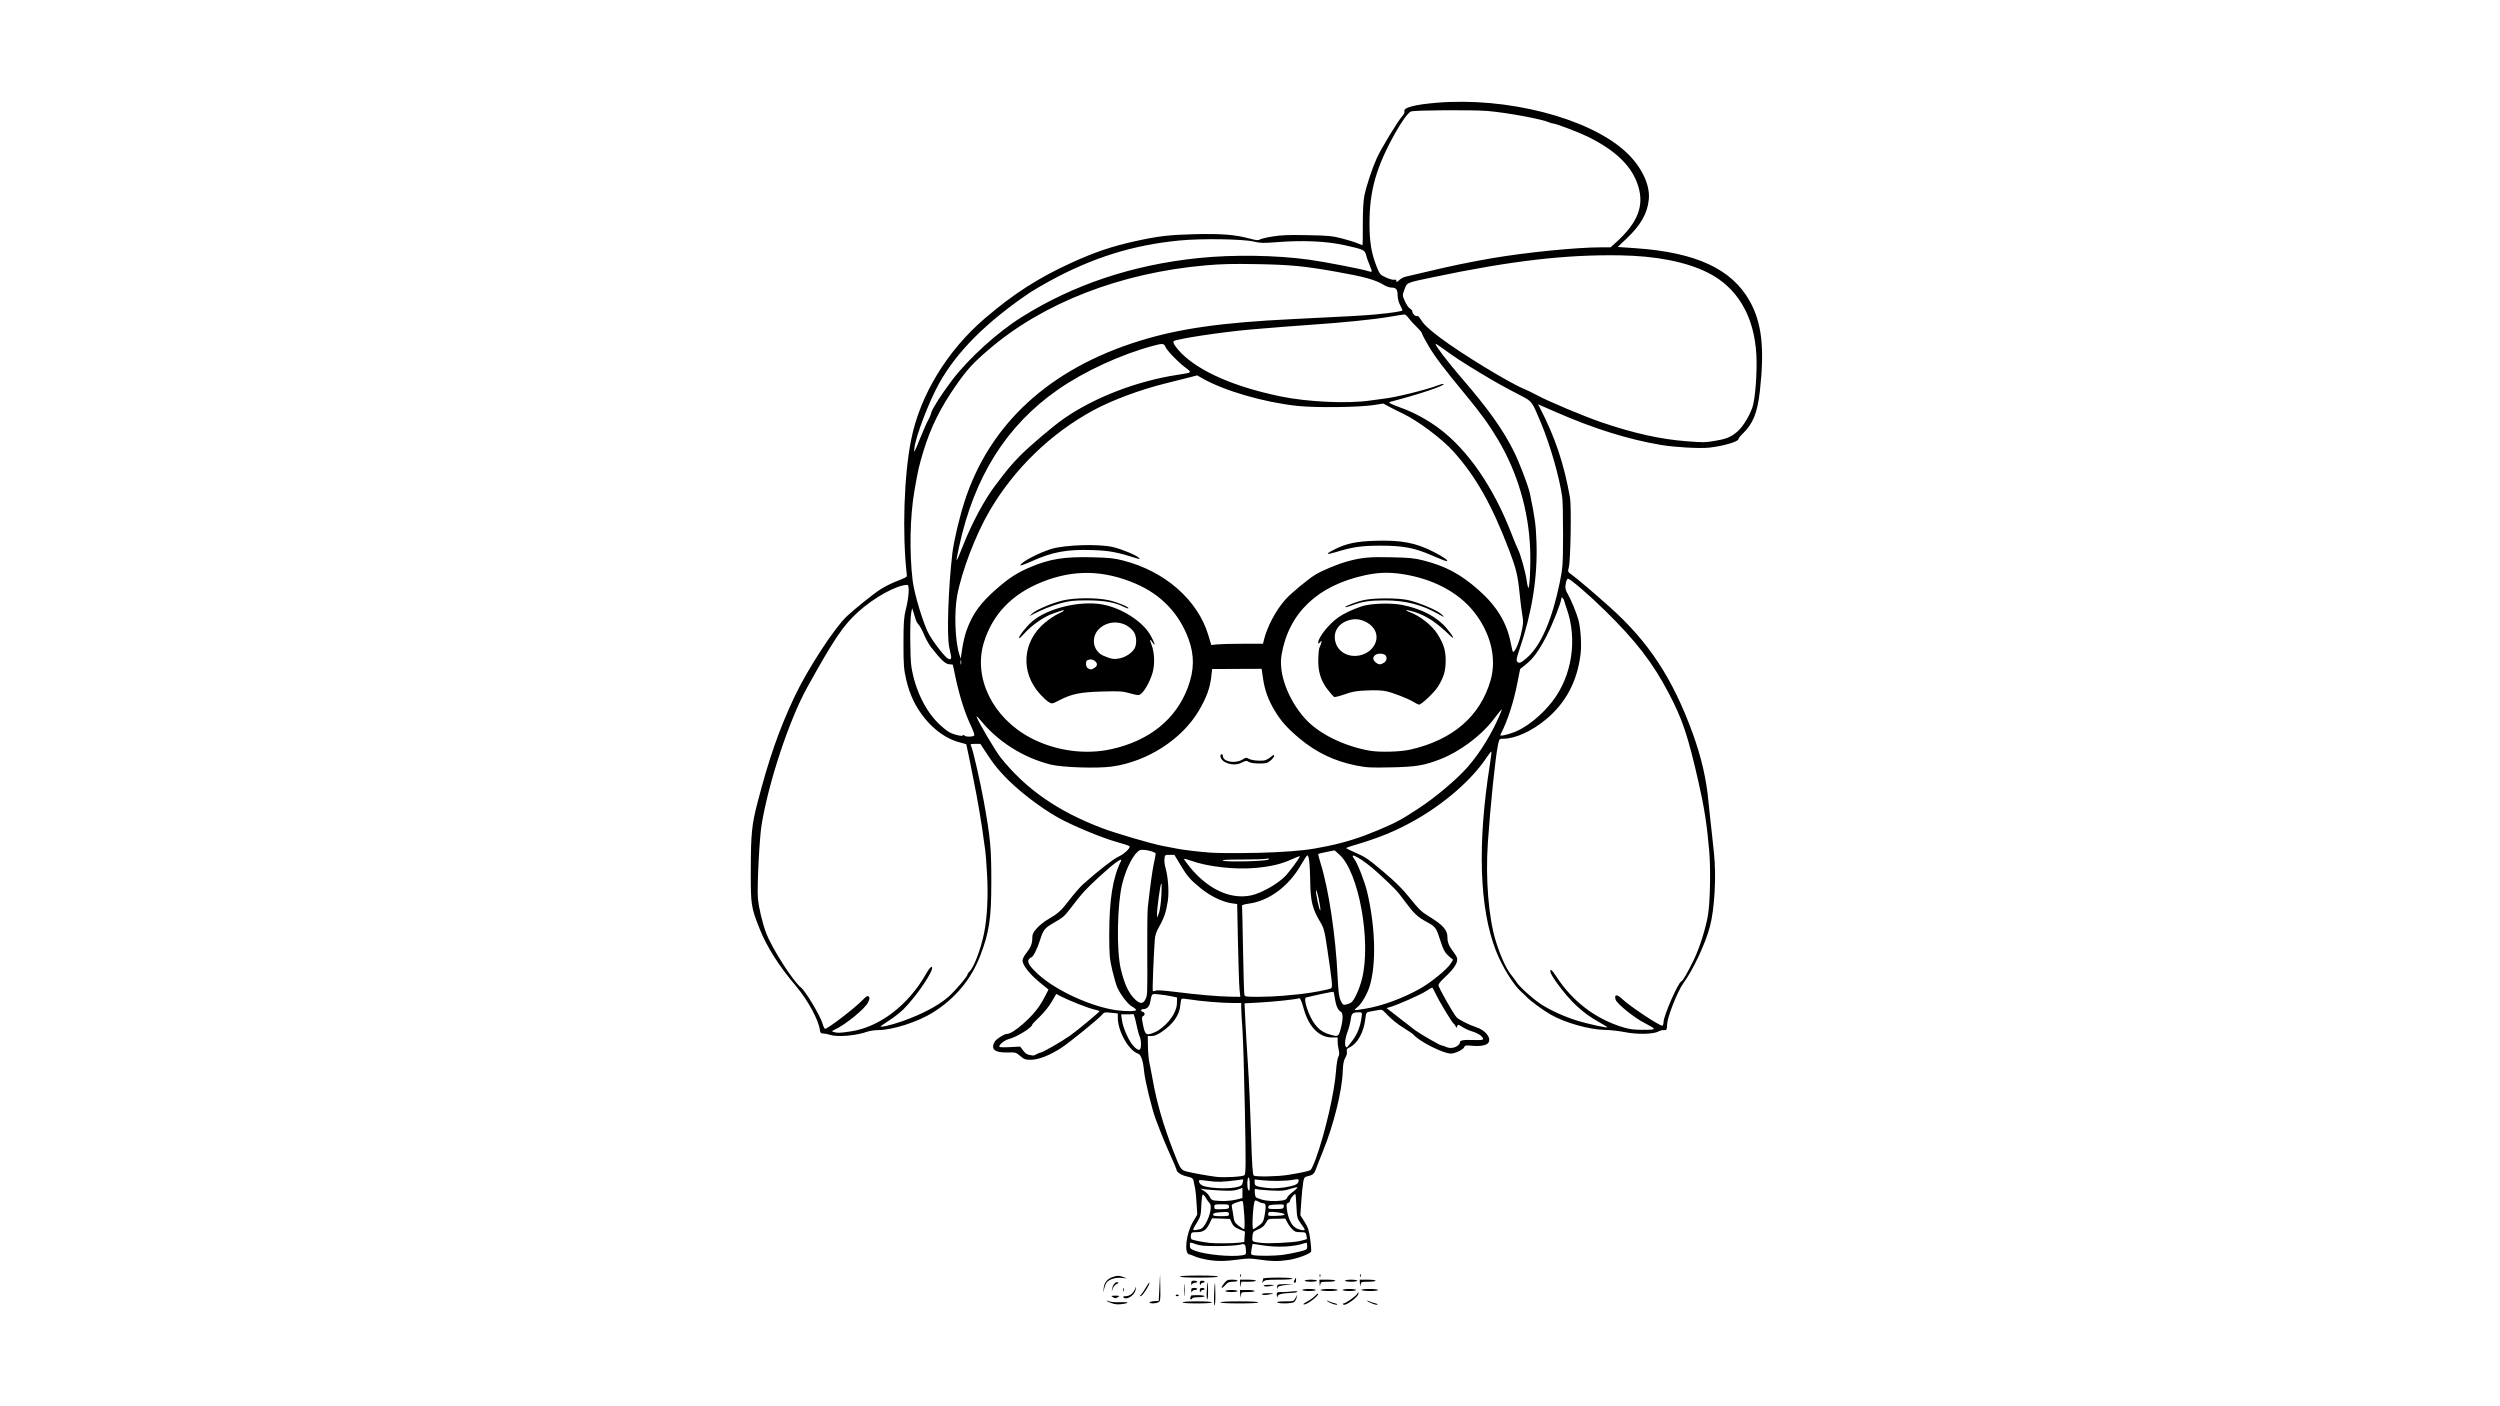 <?xml version="1.0" encoding="UTF-8" standalone="no"?>
<!-- Created with Inkscape (http://www.inkscape.org/) -->

<svg
   xmlns:dc="http://purl.org/dc/elements/1.1/"
   xmlns:cc="http://creativecommons.org/ns#"
   xmlns:rdf="http://www.w3.org/1999/02/22-rdf-syntax-ns#"
   xmlns:svg="http://www.w3.org/2000/svg"
   xmlns="http://www.w3.org/2000/svg"
   xmlns:sodipodi="http://sodipodi.sourceforge.net/DTD/sodipodi-0.dtd"
   xmlns:inkscape="http://www.inkscape.org/namespaces/inkscape"
   version="1.1"
   id="svg4362"
   width="1920"
   height="1080"
   viewBox="0 0 1920 1080"
   sodipodi:docname="girl3.svg"
   inkscape:version="0.92.4 (unknown)">
  <defs
     id="defs4366" />
  <sodipodi:namedview
     pagecolor="#ffffff"
     bordercolor="#666666"
     borderopacity="1"
     objecttolerance="10"
     gridtolerance="10"
     guidetolerance="10"
     inkscape:pageopacity="0"
     inkscape:pageshadow="2"
     inkscape:window-width="1855"
     inkscape:window-height="1056"
     id="namedview4364"
     showgrid="false"
     inkscape:zoom="0.51430189"
     inkscape:cx="710.9289"
     inkscape:cy="800"
     inkscape:window-x="65"
     inkscape:window-y="24"
     inkscape:window-maximized="1"
     inkscape:current-layer="svg4362" />
  <path
     style="fill:#000000;stroke-width:1"
     d="m 932.398,994.884 c 0.406,-11.868 0.847,-12.741 1.003,-1.983 0.077,5.342 -0.176,9.713 -0.563,9.713 -0.387,3e-4 -0.585,-3.478 -0.439,-7.73 z m 90.046,6.047 c -1.935,-0.84 -3.519,-1.71 -3.519,-1.932 0,-0.223 0.925,0.013 2.056,0.525 1.131,0.511 3.12,1.17 4.419,1.464 1.3,0.294 1.958,0.745 1.462,1.002 -0.495,0.258 -2.484,-0.219 -4.419,-1.059 z m 9.15,0.891 c -0.32,-0.437 -0.195,-0.795 0.277,-0.795 1.611,0 9.699,-5.701 10.516,-7.412 0.729,-1.526 0.821,-1.547 0.874,-0.196 0.103,2.625 -10.374,10.171 -11.668,8.403 z m 21.814,-0.891 c -1.935,-0.84 -3.519,-1.71 -3.519,-1.932 0,-0.223 0.925,0.013 2.056,0.525 1.131,0.511 3.12,1.17 4.419,1.464 1.3,0.294 1.958,0.745 1.462,1.002 -0.495,0.258 -2.484,-0.219 -4.419,-1.059 z m -200.324,-0.293 c -1.677,-0.616 -3.049,-1.328 -3.049,-1.583 0,-0.254 0.881,-0.064 1.958,0.423 1.077,0.487 4.667,0.767 7.977,0.622 6.35,-0.277 8.027,0.388 3.084,1.224 -4.288,0.725 -6.551,0.569 -9.969,-0.686 z m 150.942,-1.086 c 2.328,-1.247 5.142,-3.299 6.253,-4.559 1.146,-1.299 2.033,-1.8 2.05,-1.157 0.044,1.664 -8.352,7.984 -10.605,7.984 -1.411,0 -0.792,-0.61 2.303,-2.268 z m -121.151,0.73 c 0,-0.41 1.583,-0.856 3.519,-0.991 l 3.519,-0.246 0.512,-10.307 0.512,-10.307 0.192,10.477 c 0.176,9.639 0.046,10.543 -1.623,11.298 -2.266,1.025 -6.63,1.075 -6.63,0.076 z m 25.334,-0.048 c 0,-0.485 4.379,-0.793 11.259,-0.793 6.881,0 11.259,0.308 11.259,0.793 0,0.484 -4.379,0.793 -11.259,0.793 -6.881,0 -11.259,-0.308 -11.259,-0.793 z m 29.087,0 c 0,-0.494 5.473,-0.793 14.543,-0.793 9.07,0 14.543,0.298 14.543,0.793 0,0.494 -5.473,0.793 -14.543,0.793 -9.07,0 -14.543,-0.298 -14.543,-0.793 z m 43.63,0 c -0.366,-0.5 1.866,-0.793 6.041,-0.793 6.563,0 6.633,-0.022 7.992,-2.577 l 1.371,-2.577 -0.543,2.379 c -0.299,1.308 -1.206,2.825 -2.017,3.37 -1.752,1.178 -12.012,1.336 -12.844,0.198 z m -71.441,-9.514 c 0,-4.143 0.158,-5.837 0.351,-3.766 0.193,2.071 0.193,5.461 0,7.532 -0.193,2.071 -0.351,0.377 -0.351,-3.766 z m 4.722,5.881 c 0.313,-0.69 0.57,-1.403 0.57,-1.586 0,-0.182 2.322,-0.332 5.161,-0.332 2.838,0 5.161,0.357 5.161,0.793 0,0.436 -2.111,0.793 -4.691,0.793 -2.58,0 -4.691,0.357 -4.691,0.793 0,0.436 -0.467,0.793 -1.039,0.793 -0.571,0 -0.782,-0.564 -0.469,-1.254 z m 12.545,-4.494 c 0.481,-8.973 0.893,-9.606 1.033,-1.586 0.07,4.034 -0.203,7.334 -0.607,7.334 -0.404,0 -0.596,-2.587 -0.426,-5.748 z m -72.333,3.964 c -1.381,-0.853 -1.076,-0.991 2.184,-0.991 3.26,0 3.564,0.138 2.184,0.991 -0.882,0.545 -1.865,0.991 -2.184,0.991 -0.319,0 -1.301,-0.446 -2.184,-0.991 z m 8.282,0.198 c -0.324,-0.443 0.4,-0.793 1.642,-0.793 3.082,0 5.565,-1.724 7.009,-4.867 l 1.225,-2.665 -0.48,2.775 c -0.744,4.301 -7.424,8.247 -9.396,5.55 z m 89.757,-2.18 -0.15,-3.37 h 5.63 c 3.128,0 5.63,0.352 5.63,0.793 0,0.436 -2.296,0.793 -5.101,0.793 -5.052,0 -5.105,0.024 -5.48,2.577 -0.328,2.234 -0.398,2.128 -0.529,-0.793 z m 28.126,0.793 c -0.127,-2.56 -0.098,-2.577 4.329,-2.585 2.451,-0.009 6.04,-0.23 7.975,-0.5 1.935,-0.27 3.518,-0.177 3.517,0.207 0,0.384 -1.584,0.777 -3.519,0.874 -8.862,0.443 -11.363,1.046 -11.775,2.838 -0.278,1.211 -0.439,0.956 -0.528,-0.834 z m -104.278,-0.572 c 0.774,-0.783 2.551,-3.428 3.949,-5.877 1.398,-2.449 2.541,-3.918 2.54,-3.263 -0.003,1.929 -5.018,9.761 -6.518,10.18 -1.194,0.334 -1.191,0.194 0.028,-1.039 z m 26.751,0.361 c 0.324,-0.443 0.982,-0.601 1.463,-0.35 1.301,0.68 1.059,1.155 -0.589,1.155 -0.805,0 -1.198,-0.363 -0.873,-0.806 z m 66.14,-0.78 c 0,-0.44 2.194,-0.751 4.926,-0.699 4.211,0.081 4.517,0.182 2.111,0.699 -4.169,0.897 -7.037,0.897 -7.037,0 z m -54.312,-2.577 c -0.091,-1.822 0.277,-2.18 2.237,-2.18 1.29,0 2.346,0.357 2.346,0.793 0,0.436 -0.813,0.793 -1.808,0.793 -0.994,0 -2.001,0.624 -2.237,1.388 -0.264,0.854 -0.471,0.548 -0.538,-0.793 z m 6.568,0 c -0.084,-1.682 0.32,-2.18 1.768,-2.18 1.032,0 1.877,0.357 1.877,0.793 0,0.436 -0.602,0.793 -1.339,0.793 -0.736,0 -1.532,0.624 -1.768,1.388 -0.264,0.854 -0.471,0.548 -0.538,-0.793 z m -73.807,-2.112 c 0.477,-4.456 2.986,-7.311 7.634,-8.686 3.155,-0.934 4.128,-0.921 6.952,0.093 l 3.284,1.179 -4.301,-0.38 c -4.4,-0.388 -8.74,0.88 -11.046,3.228 -0.625,0.636 -1.533,2.711 -2.017,4.611 l -0.881,3.454 z m 14.769,1.121 c 0.019,-1.308 0.229,-1.747 0.467,-0.976 0.238,0.771 0.222,1.842 -0.035,2.379 -0.257,0.537 -0.452,-0.094 -0.433,-1.403 z m 78.633,1.189 c 0,-0.436 2.111,-0.793 4.691,-0.793 2.58,0 4.691,0.357 4.691,0.793 0,0.436 -2.111,0.793 -4.691,0.793 -2.58,0 -4.691,-0.357 -4.691,-0.793 z m -86.776,-2.379 c 0.498,-2.885 2.842,-5.073 4.505,-4.205 0.529,0.277 0.064,0.782 -1.038,1.126 -1.108,0.346 -2.433,1.79 -2.972,3.239 l -0.973,2.614 z m 145.888,1.586 c 0,-0.436 2.322,-0.793 5.161,-0.793 2.838,0 5.16,0.357 5.16,0.793 0,0.436 -2.322,0.793 -5.16,0.793 -2.838,0 -5.161,-0.357 -5.161,-0.793 z m 14.074,0 c 0,-0.453 2.815,-0.793 6.568,-0.793 3.753,0 6.568,0.34 6.568,0.793 0,0.453 -2.815,0.793 -6.568,0.793 -3.753,0 -6.568,-0.34 -6.568,-0.793 z m 16.889,0 c 0,-0.436 2.322,-0.793 5.161,-0.793 2.838,0 5.161,0.357 5.161,0.793 0,0.436 -2.322,0.793 -5.161,0.793 -2.838,0 -5.161,-0.357 -5.161,-0.793 z m 14.543,0 c -0.366,-0.5 1.867,-0.793 6.043,-0.793 3.79,0 6.623,0.339 6.623,0.793 0,0.447 -2.64,0.793 -6.043,0.793 -3.324,0 -6.304,-0.357 -6.623,-0.793 z m -64.891,-1.982 c 0.148,-2.373 0.164,-2.379 6.248,-2.497 l 6.099,-0.119 -5.809,0.776 c -4.819,0.644 -5.884,1.07 -6.248,2.497 -0.271,1.061 -0.382,0.809 -0.29,-0.658 z m -40.914,-2.775 c 2.24,-2.891 2.816,-3.171 6.513,-3.171 2.231,0 4.056,0.357 4.056,0.793 0,0.436 -1.61,0.793 -3.577,0.793 -2.886,0 -3.978,0.459 -5.658,2.378 -3.09,3.531 -4.181,2.882 -1.334,-0.793 z m 12.595,0.198 -0.15,-3.37 h 6.099 c 3.44,0 6.099,0.346 6.099,0.793 0,0.44 -2.482,0.793 -5.57,0.793 h -5.57 l -0.378,2.577 c -0.328,2.234 -0.398,2.128 -0.529,-0.793 z m 18.164,1.412 c -0.378,-0.517 1.031,-0.817 3.836,-0.817 5.083,0 5.149,0.354 0.207,1.108 -2.041,0.312 -3.689,0.193 -4.043,-0.291 z m 42.815,-1.808 -0.141,-2.973 h 6.099 c 3.44,0 6.099,0.346 6.099,0.793 0,0.439 -2.481,0.793 -5.567,0.793 -5.353,0 -5.582,0.084 -5.958,2.18 -0.314,1.754 -0.418,1.599 -0.531,-0.793 z m 30.963,0 -0.141,-2.973 h 6.099 c 3.44,0 6.099,0.346 6.099,0.793 0,0.439 -2.481,0.793 -5.567,0.793 -5.353,0 -5.582,0.084 -5.958,2.18 -0.314,1.754 -0.418,1.599 -0.531,-0.793 z m -129.515,0 c -0.091,-1.822 0.277,-2.18 2.237,-2.18 1.29,0 2.346,0.357 2.346,0.793 0,0.436 -0.813,0.793 -1.808,0.793 -0.994,0 -2.001,0.624 -2.237,1.388 -0.264,0.854 -0.471,0.548 -0.538,-0.793 z m 6.568,0 c -0.084,-1.682 0.32,-2.18 1.768,-2.18 1.032,0 1.877,0.357 1.877,0.793 0,0.436 -0.602,0.793 -1.339,0.793 -0.736,0 -1.532,0.624 -1.768,1.388 -0.264,0.854 -0.471,0.548 -0.538,-0.793 z m 48.136,-1.651 c 0.3,-0.799 0.546,-1.78 0.546,-2.18 0,-0.402 5.047,-0.728 11.259,-0.728 6.881,0 11.259,0.308 11.259,0.793 0,0.481 -4.11,0.793 -10.452,0.793 -8.814,0 -10.664,0.218 -11.805,1.388 -1.281,1.313 -1.324,1.31 -0.807,-0.065 z m 24.069,0.461 c 0.036,-0.327 0.429,-1.308 0.872,-2.18 0.715,-1.405 0.814,-1.337 0.872,0.595 0.036,1.199 -0.356,2.18 -0.872,2.18 -0.516,0 -0.909,-0.268 -0.872,-0.595 z m 8.379,-0.991 c 0,-0.436 2.111,-0.793 4.691,-0.793 2.58,0 4.691,0.357 4.691,0.793 0,0.436 -2.111,0.793 -4.691,0.793 -2.58,0 -4.691,-0.357 -4.691,-0.793 z m 30.963,0 c 0,-0.436 2.111,-0.793 4.691,-0.793 2.58,0 4.691,0.357 4.691,0.793 0,0.436 -2.111,0.793 -4.691,0.793 -2.58,0 -4.691,-0.357 -4.691,-0.793 z m -126.669,-3.171 c 0,-0.494 5.473,-0.793 14.543,-0.793 9.07,0 14.543,0.298 14.543,0.793 0,0.494 -5.473,0.793 -14.543,0.793 -9.07,0 -14.543,-0.298 -14.543,-0.793 z m 46.124,-0.793 c 0,-1.09 0.213,-1.536 0.473,-0.991 0.26,0.545 0.26,1.437 0,1.982 -0.26,0.545 -0.473,0.099 -0.473,-0.991 z m 60.989,0 c 0,-1.09 0.213,-1.536 0.473,-0.991 0.26,0.545 0.26,1.437 0,1.982 -0.26,0.545 -0.473,0.099 -0.473,-0.991 z m 30.963,0 c 0,-1.09 0.213,-1.536 0.473,-0.991 0.26,0.545 0.26,1.437 0,1.982 -0.26,0.545 -0.473,0.099 -0.473,-0.991 z M 926.38,967.337 c -3.164,-0.581 -7.175,-1.698 -8.914,-2.48 -1.738,-0.783 -3.493,-1.438 -3.899,-1.457 -4.467,-0.201 -2.755,-15.921 2.745,-25.198 l 3.168,-5.344 -0.529,-8.927 c -0.291,-4.91 -0.768,-9.82 -1.06,-10.91 -0.292,-1.09 -0.69,-3.052 -0.885,-4.361 -0.563,-3.774 -0.869,-4.054 -5.665,-5.188 -4.312,-1.02 -7.727,-3.296 -7.795,-5.196 -0.017,-0.478 -1.965,-5.117 -4.328,-10.307 -3.98,-8.742 -7.174,-16.555 -11.637,-28.466 -2.948,-7.868 -8.269,-29.696 -8.891,-36.471 -0.772,-8.418 -2.373,-13.113 -4.731,-13.881 -7.1,-2.311 -15.482,-17.176 -15.482,-27.457 v -3.344 l -5.225,-0.552 c -4.825,-0.509 -5.336,-0.408 -6.672,1.33 -2.207,2.871 -25.365,21.693 -31.732,25.792 -8.777,5.649 -17.352,8.994 -23.059,8.994 -4.283,0 -5.183,-0.317 -8.233,-2.895 -3.332,-2.816 -3.599,-2.89 -9.824,-2.72 -9.772,0.267 -13.004,-2.411 -9.887,-8.192 1.056,-1.958 7.311,-6.014 9.275,-6.014 2.486,0 7.129,-2.897 12.926,-8.065 7.661,-6.83 12.253,-12.559 16.203,-20.215 l 2.998,-5.81 -7.035,-5.75 c -7.421,-6.065 -12.897,-13.08 -12.912,-16.541 -0.005,-1.138 1.109,-3.457 2.476,-5.154 3.69,-4.579 5.021,-7.751 5.026,-11.978 0.004,-3.155 0.595,-4.446 3.519,-7.69 1.933,-2.144 5.625,-5.12 8.205,-6.614 8.136,-4.71 10.364,-6.719 16.825,-15.165 3.464,-4.529 8.062,-9.825 10.218,-11.77 10.823,-9.762 23.69,-19.83 27.367,-21.414 4.273,-1.841 9.486,-6.725 8.548,-8.008 -0.295,-0.404 -4.87,-1.926 -10.167,-3.383 -11.216,-3.086 -34.593,-12.845 -45.044,-18.806 -15.004,-8.557 -32.347,-22.18 -42.518,-33.4 -5.227,-5.766 -7.024,-8.137 -12.789,-16.875 l -4.046,-6.133 -3.968,-0.011 c -3.756,-0.01 -3.92,0.084 -3.074,1.773 1.335,2.665 7.066,27.718 9.748,42.616 5.069,28.159 5.743,35.5 5.714,62.239 -0.03,27.794 -1.62,38.19 -8.606,56.292 -6.946,17.998 -19.114,32.595 -36.073,43.274 -11.512,7.249 -30.853,13.522 -41.981,13.615 -2.895,0.024 -6.742,0.572 -8.55,1.217 -8.748,3.122 -23.34,4.339 -28.794,2.401 -1.453,-0.516 -3.697,-0.962 -4.987,-0.991 -1.902,-0.042 -2.399,-0.503 -2.625,-2.431 -0.919,-7.828 -9.258,-23.214 -18.476,-34.093 -12.993,-15.333 -22.271,-29.915 -27.7,-43.534 -6.811,-17.086 -7.037,-18.604 -6.936,-46.454 0.099,-27.047 0.795,-33.939 5.117,-50.635 8.771,-33.885 16.542,-56.15 28.402,-81.375 9.829,-20.906 30.771,-53.106 40.297,-61.961 6.561,-6.099 20.51,-17.279 25.705,-20.602 3.012,-1.927 8.22,-4.582 11.575,-5.9 8.662,-3.405 8.932,-3.565 8.747,-5.191 -3.658,-32.06 -2.195,-76.746 3.418,-104.35 6.901,-33.941 27.576,-67.889 56.404,-92.612 22.094,-18.949 41.266,-31.26 66.776,-42.884 17.811,-8.115 30.975,-12.559 48.898,-16.508 17.531,-3.862 26.314,-4.892 45.637,-5.353 20.328,-0.485 30.871,0.341 41.805,3.275 5.471,1.468 7.081,1.637 8.082,0.849 0.687,-0.542 5.12,-1.603 9.849,-2.359 6.935,-1.108 12.112,-1.305 26.741,-1.014 16.245,0.322 19.007,0.581 26.419,2.477 4.553,1.164 9.919,2.825 11.926,3.69 2.006,0.865 3.796,1.573 3.977,1.573 0.181,0 0.303,-7.225 0.272,-16.055 -0.036,-10.021 0.41,-18.29 1.185,-22.002 1.652,-7.904 6.032,-21.103 9.604,-28.939 3.368,-7.388 15.935,-28.143 19.347,-31.951 1.289,-1.439 2.123,-3.1 1.855,-3.692 -1.341,-2.954 7.383,-5.353 24.719,-6.798 53.751,-4.48 115.747,11.37 144.352,36.906 12.494,11.153 19.743,25.727 18.579,37.355 -1.074,10.735 -6.151,19.665 -17.081,30.046 l -6.797,6.456 13.746,0.952 c 46.475,3.22 73.907,15.961 87.704,40.735 9.216,16.55 11.394,35.857 7.756,68.777 -1.881,17.03 -5.269,25.339 -13.577,33.3 -1.593,1.526 -2.903,3.234 -2.911,3.794 -0.029,1.969 -11.848,5.412 -22.534,6.563 -7.251,0.781 -26.491,-0.309 -37.062,-2.1 -25.091,-4.252 -51.244,-12.413 -79.992,-24.963 l -14.312,-6.248 1.531,2.954 c 11.578,22.345 18.407,42.752 23.011,68.761 1.169,6.604 0.463,48.221 -0.907,53.459 -0.899,3.438 -0.848,3.558 2.505,5.928 3.587,2.535 17.019,13.956 28.87,24.546 29.809,26.639 48.181,54.524 63.538,96.441 6.76,18.451 10.821,35.952 12.326,53.121 0.325,3.707 1.018,10.262 1.54,14.569 0.522,4.306 1.118,9.681 1.323,11.944 0.205,2.263 0.811,8.016 1.347,12.785 1.959,17.454 0.504,43.487 -3.18,56.909 -3.784,13.788 -12.676,32.664 -20.509,43.539 -4.323,6.001 -12.017,25.517 -12.264,31.106 -0.196,4.426 -0.361,4.75 -2.323,4.569 -1.162,-0.107 -3.148,0.378 -4.412,1.078 -3.866,2.141 -16.409,2.374 -25.776,0.479 -4.383,-0.887 -11.22,-1.651 -15.192,-1.699 -11.792,-0.142 -30.788,-5.492 -41.658,-11.733 -6.155,-3.534 -15.624,-10.484 -18.662,-13.698 -1.03,-1.09 -2.805,-2.782 -3.943,-3.759 -5.802,-4.982 -14.8,-19.527 -19.454,-31.449 -12.818,-32.828 -14.42,-82.109 -4.664,-143.435 0.82,-5.153 1.314,-9.519 1.098,-9.702 -0.216,-0.183 -1.841,1.858 -3.611,4.535 -11.246,17.009 -32.508,35.549 -55.608,48.491 -14.871,8.332 -27.323,13.394 -47.304,19.23 -2.709,0.791 -4.926,1.653 -4.926,1.914 0,0.261 3.484,1.961 7.743,3.778 6.666,2.843 9.546,4.828 20.715,14.27 9.758,8.25 14.878,13.362 20.66,20.627 6.294,7.909 8.789,10.328 13.767,13.348 11.44,6.941 14.907,10.825 14.848,16.636 -0.038,3.736 1.202,6.615 5.014,11.648 2.274,3.002 2.763,4.361 2.349,6.519 -0.594,3.091 -4.21,7.763 -10.273,13.27 -2.276,2.068 -4.082,4.387 -4.012,5.154 0.19,2.085 11.497,22.064 13.988,24.716 1.655,1.763 9.996,5.977 14.85,7.503 7.343,2.309 12.132,8.497 9.393,12.137 -1.397,1.856 -6.158,2.723 -12.036,2.191 -5.208,-0.471 -5.862,-0.368 -6.377,1.003 -0.717,1.908 -7.04,4.982 -10.247,4.982 -5.765,0 -24.195,-9.265 -28.533,-14.344 -0.64,-0.75 -3.813,-2.96 -7.05,-4.912 -5.522,-3.33 -10.809,-7.674 -15.337,-12.603 -1.781,-1.939 -2.28,-2.066 -5.622,-1.432 -2.017,0.383 -4.769,0.888 -6.116,1.124 -2.26,0.395 -2.499,0.839 -3.091,5.725 -1.236,10.191 -5.969,18.728 -11.974,21.595 -2.14,1.021 -2.581,1.682 -2.181,3.263 0.289,1.14 -0.225,3.186 -1.211,4.817 -1.23,2.035 -1.778,4.943 -1.944,10.307 -0.464,15.007 -7.053,41.527 -15.35,61.782 -2.054,5.015 -4.229,10.545 -4.834,12.289 -1.583,4.566 -2.542,5.557 -6.218,6.421 -3.089,0.726 -3.318,1.017 -4.019,5.103 -0.409,2.383 -1.058,8.971 -1.442,14.64 l -0.699,10.307 3.235,5.154 c 2.672,4.256 3.43,6.603 4.357,13.478 0.617,4.579 0.914,8.788 0.661,9.355 -0.788,1.763 -10.72,5.459 -17.191,6.398 -8.185,1.188 -13.101,1.131 -22.562,-0.264 -6.904,-1.017 -8.91,-1.018 -16.308,0 -10.169,1.395 -16.841,1.389 -24.51,-0.021 z m 27.722,-3.283 c 2.832,-0.479 2.959,-0.661 2.757,-3.959 -0.296,-4.829 -0.724,-5.174 -5.064,-4.083 -2.041,0.513 -9.412,0.951 -16.378,0.972 -9.991,0.031 -13.513,-0.254 -16.674,-1.348 -5.108,-1.769 -4.907,-1.811 -4.907,1.036 0,2.098 0.549,2.628 4.092,3.953 7.959,2.975 27.756,4.852 36.173,3.429 z m 31.044,-0.314 c 3.354,-0.442 8.949,-1.52 12.432,-2.395 6.288,-1.58 6.333,-1.612 6.333,-4.428 0,-2.393 -0.257,-2.747 -1.642,-2.26 -8.499,2.984 -21.465,3.613 -33.544,1.626 -3.612,-0.594 -6.646,-1.021 -6.741,-0.948 -0.095,0.073 -0.462,1.969 -0.814,4.214 -0.605,3.855 -0.518,4.1 1.581,4.436 4.274,0.684 16.348,0.553 22.395,-0.244 z m -33.778,-9.352 4.222,-0.536 0.276,-3.987 0.276,-3.987 -4.352,-1.786 c -3.357,-1.378 -4.679,-2.492 -5.786,-4.873 l -1.435,-3.087 -6.85,-0.258 -6.85,-0.257 -2.045,4.174 c -2.461,5.024 -4.751,6.53 -9.932,6.53 -3.629,0 -3.937,0.17 -4.323,2.394 -0.229,1.316 0.04,2.704 0.597,3.083 0.926,0.63 7.894,2.025 13.68,2.739 4.071,0.502 18.123,0.41 22.519,-0.148 z m 46.777,-1.245 c 2.763,-0.645 5.193,-1.317 5.402,-1.493 0.208,-0.176 0.112,-1.447 -0.214,-2.825 -0.556,-2.349 -0.846,-2.505 -4.658,-2.505 -3.519,0 -4.416,-0.372 -6.677,-2.766 -1.437,-1.521 -3.076,-3.93 -3.642,-5.352 -0.567,-1.422 -1.309,-2.496 -1.65,-2.387 -0.341,0.109 -3.345,0.198 -6.675,0.198 -5.982,0 -6.073,0.033 -7.593,2.738 -1.744,3.105 -2.93,4.07 -7.24,5.89 -2.698,1.139 -3.07,1.702 -3.323,5.023 -0.309,4.055 -0.393,3.994 6.853,4.897 5.364,0.668 24.419,-0.25 29.419,-1.417 z m -76.344,-9.198 c 4.77,-1.532 10.265,-16.921 7.122,-19.944 -0.612,-0.588 -1.829,-2.318 -2.704,-3.845 -0.876,-1.526 -1.967,-2.775 -2.426,-2.775 -0.458,0 -0.988,3.746 -1.177,8.325 -0.317,7.689 -0.595,8.734 -3.637,13.677 -3.004,4.882 -3.132,5.352 -1.464,5.352 1.006,0 2.934,-0.355 4.286,-0.789 z m 80.235,0.282 c 0,-0.279 -1.342,-2.33 -2.983,-4.559 -2.816,-3.826 -3.006,-4.573 -3.4,-13.368 -0.229,-5.124 -0.614,-9.316 -0.854,-9.316 -1.013,0 -3.963,3.68 -3.991,4.98 -0.017,0.777 -0.715,1.634 -1.551,1.905 -1.256,0.407 -1.415,1.264 -0.918,4.93 0.909,6.707 3.169,11.682 6.33,13.928 2.534,1.802 7.368,2.785 7.368,1.499 z M 955.601,933.437 c -0.367,-5.778 -0.942,-10.725 -1.278,-10.993 -0.335,-0.268 -2.432,0.201 -4.658,1.044 -3.597,1.361 -3.994,1.769 -3.556,3.659 0.271,1.17 0.782,4.268 1.137,6.884 0.555,4.098 1.105,5.113 3.974,7.334 1.832,1.418 3.717,2.577 4.19,2.577 0.511,0 0.589,-4.261 0.192,-10.505 z m 11.127,7.929 c 2.946,-2.185 3.611,-3.3 4.373,-7.334 1.396,-7.391 1.203,-9.911 -0.758,-9.911 -0.917,0 -2.634,-0.572 -3.814,-1.27 -1.18,-0.699 -2.398,-1.057 -2.707,-0.796 -1.368,1.156 -2.647,21.888 -1.351,21.888 0.43,0 2.346,-1.159 4.257,-2.577 z m -22.866,-8.675 c 0,-1.961 -0.952,-2.193 -6.866,-1.677 -4.048,0.353 -5.331,0.772 -5.331,1.741 0,1.043 1.118,1.277 6.099,1.277 5.102,0 6.099,-0.219 6.099,-1.341 z m 42.582,-0.202 c -0.464,-1.021 -10.317,-2.308 -11.789,-1.54 -0.422,0.22 -0.768,1.004 -0.77,1.741 -0.004,1.156 0.897,1.305 6.51,1.079 4.832,-0.194 6.393,-0.524 6.049,-1.281 z m -42.584,-5.791 c 0.004,-1.652 -0.415,-1.784 -5.628,-1.784 -5.363,0 -5.63,0.093 -5.63,1.961 0,1.888 0.21,1.954 5.628,1.784 5.148,-0.162 5.628,-0.329 5.63,-1.961 z m 42.062,-0.04 c 0.295,-1.758 0.094,-1.815 -5.63,-1.586 -5.152,0.206 -5.972,0.452 -6.21,1.857 -0.252,1.487 0.21,1.617 5.63,1.586 5.432,-0.031 5.928,-0.18 6.21,-1.857 z m -36.6,-5.343 4.862,-1.22 v -3.893 -3.893 l -3.49,1.232 c -2.71,0.957 -5.595,1.134 -12.901,0.793 -5.176,-0.242 -10.889,-0.67 -12.695,-0.95 l -3.284,-0.511 3.049,1.858 c 1.677,1.022 3.549,3 4.16,4.396 0.778,1.778 1.832,2.633 3.519,2.854 5.61,0.737 12.24,0.474 16.782,-0.666 z m 35.096,0.715 c 2.47,-0.345 3.661,-0.981 4.066,-2.172 0.315,-0.926 2.332,-2.992 4.481,-4.592 2.149,-1.599 3.672,-3.107 3.384,-3.351 -0.288,-0.244 -2.821,0.301 -5.629,1.209 -4.336,1.403 -6.447,1.588 -14.018,1.227 -4.903,-0.234 -9.891,-0.677 -11.085,-0.984 -2.065,-0.531 -2.157,-0.39 -1.877,2.896 0.281,3.297 0.487,3.515 4.517,4.781 4.503,1.415 10.472,1.779 16.16,0.985 z m -24.604,-12.576 c 0,-2.907 -0.409,-5.154 -0.938,-5.154 -1.015,0 -1.3,7.002 -0.369,9.053 1.013,2.231 1.307,1.354 1.307,-3.899 z m -8.635,1.919 c 2.11,-0.622 2.913,-1.425 3.226,-3.228 l 0.417,-2.401 -4.307,0.562 c -11.507,1.5 -15.685,1.636 -22.009,0.716 -3.681,-0.536 -6.97,-0.831 -7.308,-0.657 -1.36,0.699 0.555,3.657 2.844,4.392 6.774,2.176 20.765,2.495 27.138,0.617 z m 40.2,-0.384 c 4.521,-1.062 5.966,-2.197 5.966,-4.687 0,-0.816 -0.859,-0.874 -3.988,-0.269 -5.222,1.01 -16.567,1.204 -23.926,0.408 l -5.864,-0.634 v 2.364 c 0,2.632 0.938,3.064 8.88,4.088 5.641,0.727 12.343,0.278 18.932,-1.271 z m -35.706,-8.4 c 1.154,-0.975 1.207,-7.981 0.386,-50.255 -0.525,-27.017 -1.359,-54.652 -1.853,-61.411 -0.494,-6.759 -0.913,-14.162 -0.93,-16.452 l -0.031,-4.162 h -6.405 c -8.116,0 -25.136,-1.4 -32.745,-2.693 -3.212,-0.546 -6.168,-0.788 -6.568,-0.537 -0.4,0.251 -0.853,2.339 -1.007,4.641 -0.51,7.626 -5.571,14.908 -14.513,20.881 -3.15,2.104 -5.55,3.08 -7.576,3.081 h -2.965 l 0.147,8.125 c 0.081,4.469 0.595,10.087 1.142,12.486 0.547,2.398 1.69,8.285 2.539,13.082 3.051,17.231 8.148,34.854 15.716,54.345 5.753,14.815 5.774,14.847 10.985,16.154 4.226,1.061 16.074,3.175 22.015,3.928 5.915,0.75 20.291,-0.056 21.662,-1.214 z m 33.425,-0.252 c 10.441,-1.688 16.058,-2.914 17.39,-3.794 0.641,-0.424 2.421,-4.208 3.955,-8.409 7.193,-19.701 14.492,-51.389 15.64,-67.894 0.334,-4.797 1.117,-9.571 1.742,-10.609 0.809,-1.344 0.884,-2.941 0.26,-5.55 -0.481,-2.014 -0.845,-4.932 -0.808,-6.483 l 0.067,-2.821 h -4.462 c -9.661,0 -17.663,-8.022 -21.47,-21.524 -1.981,-7.027 -2.95,-9.095 -4.002,-8.546 -1.462,0.763 -19.638,2.693 -30.926,3.283 l -10.689,0.559 0.637,13.557 c 0.35,7.456 1.26,22.833 2.022,34.171 0.762,11.338 1.812,34.869 2.333,52.292 0.7,23.427 1.247,31.84 2.098,32.297 1.944,1.044 18.565,0.709 26.213,-0.528 z M 796.137,809.58 c 1.002,-0.64 2.338,-1.175 2.968,-1.189 1.553,-0.034 16.396,-8.567 22.779,-13.095 5.677,-4.027 22.514,-17.993 22.517,-18.678 8.1e-4,-0.237 -1.863,-0.852 -4.143,-1.367 -4.55,-1.028 -19.516,-6.913 -25.36,-9.971 l -3.701,-1.937 -3.509,6.06 c -1.969,3.399 -6.008,8.426 -9.2,11.449 -3.13,2.964 -5.691,5.65 -5.691,5.968 0,2.277 -11.585,9.47 -18.047,11.205 -3.311,0.889 -7.286,4.055 -7.286,5.802 0,0.506 2.937,0.643 8.027,0.374 l 8.027,-0.423 2.262,3.028 c 1.989,2.663 3.402,3.38 7.542,3.83 0.546,0.059 1.813,-0.416 2.815,-1.056 z m 80.154,-8.1 c 0.008,-1.825 -0.468,-4.322 -1.058,-5.55 -0.59,-1.228 -1.762,-5.621 -2.606,-9.764 -0.843,-4.143 -1.838,-7.443 -2.211,-7.334 -0.373,0.109 -2.637,0.198 -5.03,0.198 h -4.351 l 0.602,4.328 c 0.936,6.729 5.931,17.497 9.672,20.848 3.775,3.382 4.959,2.735 4.982,-2.727 z m 243.265,1.548 c 0.903,-0.688 1.642,-1.709 1.642,-2.27 0,-1.83 2.223,-2.277 10.087,-2.028 6.158,0.196 7.741,0.019 7.741,-0.867 0,-1.742 -3.878,-4.389 -8.407,-5.739 -2.272,-0.677 -5.504,-2.117 -7.182,-3.198 -3.632,-2.341 -3.862,-2.372 -4.37,-0.579 -0.352,1.245 -0.473,1.224 -1.173,-0.198 -0.429,-0.872 -1.085,-1.764 -1.458,-1.982 -1.177,-0.689 -10.945,-16.817 -13.566,-22.398 -1.382,-2.944 -2.705,-5.352 -2.939,-5.352 -0.234,0 -2.401,1.274 -4.814,2.831 -4.375,2.823 -21.355,10.354 -27.189,12.059 l -3.073,0.898 4.445,3.404 c 2.445,1.872 6.783,5.253 9.641,7.514 2.858,2.26 6.463,5.037 8.011,6.17 4.008,2.933 18.91,11.524 19.991,11.524 0.498,0 2.116,0.542 3.594,1.204 2.977,1.333 6.472,0.949 9.021,-0.992 z m -81.109,-3.581 c 3.939,-5.148 6.179,-10.721 7.173,-17.839 0.551,-3.952 0.472,-4.162 -1.563,-4.152 -5.285,0.026 -6.085,0.675 -6.672,5.406 -0.306,2.472 -1.419,6.771 -2.471,9.553 -2.315,6.119 -2.541,11.988 -0.46,11.988 0.111,0 1.909,-2.23 3.994,-4.955 z m -8.807,-9.274 c 2.045,-7.598 1.962,-12.455 -0.229,-13.446 -1.921,-0.869 -3.555,-4.888 -4.364,-10.733 -0.298,-2.156 -0.727,-4.076 -0.954,-4.267 -0.323,-0.273 -11.946,2.122 -20.988,4.324 -2.555,0.622 2.01,14.513 6.76,20.573 3.413,4.353 6.257,6.308 11.459,7.873 6.366,1.916 6.679,1.754 8.315,-4.325 z m -140.271,1.335 c 8.391,-5.488 14.345,-14.092 14.509,-20.965 l 0.106,-4.462 -4.224,-0.925 c -2.323,-0.509 -6.643,-1.165 -9.598,-1.458 -5.98,-0.594 -5.453,-1.069 -6.843,6.176 -0.626,3.26 -2.564,5.125 -5.371,5.168 -2.009,0.031 -2.17,1.489 -0.235,2.117 1.747,0.566 1.831,2.373 0.151,3.221 -1.039,0.524 -1.053,1.636 -0.083,6.415 1.54,7.587 2.358,8.418 6.756,6.866 1.844,-0.651 4.019,-1.619 4.833,-2.152 z m -236.039,0.628 c 22.138,-3.334 44.006,-19.957 57.676,-43.843 2.53,-4.421 3.973,-6.159 4.642,-5.594 2.192,1.853 -11.708,22.49 -21.945,32.581 -2.552,2.516 -7.756,6.53 -11.563,8.92 -3.807,2.39 -6.39,4.345 -5.738,4.345 3.549,0 13.978,-3.025 23.229,-6.737 12.749,-5.116 23.173,-11.08 29.352,-16.793 5.463,-5.051 14.086,-15.217 14.086,-16.606 0,-0.539 0.589,-1.477 1.308,-2.085 3.39,-2.865 8.768,-16.843 11.363,-29.532 2.443,-11.95 3.302,-28.887 2.314,-45.649 -0.498,-8.45 -1.103,-16.443 -1.344,-17.761 -0.241,-1.318 -0.676,-4.359 -0.967,-6.758 -1.515,-12.508 -5.285,-34.677 -8.426,-49.553 -0.737,-3.489 -1.581,-7.77 -1.876,-9.514 -0.295,-1.744 -1.161,-5.976 -1.924,-9.404 -0.763,-3.428 -1.387,-6.346 -1.387,-6.485 0,-0.139 -2.225,-0.799 -4.944,-1.467 -9.706,-2.384 -19.841,-9.448 -27.486,-19.157 -6.787,-8.619 -11.013,-17.54 -13.69,-28.897 -1.883,-7.989 -2.148,-11.473 -2.138,-28.146 0.008,-15.59 0.326,-20.246 1.757,-25.768 2.383,-9.193 3.011,-19.028 1.216,-19.028 -8.015,0 -25.402,9.539 -37.769,20.722 -11.476,10.377 -18.62,20.972 -39.223,58.166 -13.737,24.799 -29.563,72.534 -34.96,105.449 -1.662,10.133 -3.557,47.988 -2.818,56.292 0.647,7.272 3.423,19.047 6.263,26.56 4.487,11.873 20.714,37.267 26.954,42.181 3.399,2.676 14.818,21.798 16.358,27.392 0.63,2.289 1.522,4.162 1.982,4.162 2.165,0 23.045,-16.021 28.932,-22.2 2.674,-2.806 3.649,-3.364 4.565,-2.614 0.927,0.759 0.848,1.655 -0.383,4.381 -2.217,4.905 -17.552,17.428 -26.046,21.269 -2.121,0.959 -2.135,1.022 -0.352,1.611 2.658,0.877 4.681,0.808 12.984,-0.442 z m 616.837,-2.163 c -0.206,-0.523 -3.303,-2.396 -6.881,-4.162 -7.819,-3.86 -21.597,-14.958 -22.516,-18.136 -1.21,-4.183 1.061,-4.321 5.231,-0.317 5.593,5.37 28.201,20.395 30.687,20.395 0.442,0 0.87,-1.393 0.95,-3.096 0.239,-5.059 11.229,-30.145 13.525,-30.873 1.206,-0.382 4.833,-6.614 9.73,-16.717 4.224,-8.714 8.959,-23.563 10.764,-33.753 1.702,-9.608 2.248,-35.553 1.043,-49.561 -1.744,-20.278 -3.764,-33.331 -8.158,-52.716 -8.129,-35.864 -12.432,-48.732 -22.994,-68.769 -12.417,-23.556 -25.043,-39.923 -48.796,-63.257 -12.222,-12.006 -26.812,-24.561 -28.542,-24.561 -0.657,0 -1.401,1.67 -1.759,3.95 -0.495,3.152 -0.221,4.634 1.357,7.334 2.561,4.383 6.952,14.952 8.366,20.136 1.777,6.514 2.591,19.165 1.703,26.459 -2.53,20.778 -11.191,37.245 -26.23,49.873 -11.111,9.33 -23.854,15.14 -33.203,15.14 -2.954,0 -3.026,0.089 -4.04,4.955 -1.969,9.452 -5.85,46.98 -7.726,74.726 -1.884,27.843 0.517,57.634 6.103,75.743 3.439,11.15 7.88,20.98 11.571,25.612 1.794,2.252 3.825,4.986 4.514,6.076 2.191,3.467 11.761,12.144 18.167,16.471 6.979,4.714 18.833,10.104 28.913,13.146 7.625,2.301 21.947,5.448 22.534,4.952 0.212,-0.179 -2.685,-2.004 -6.438,-4.056 -12.442,-6.801 -22.18,-15.889 -32.624,-30.446 -4.388,-6.116 -5.872,-9.596 -4.083,-9.572 0.387,0.009 2.141,2.235 3.898,4.955 12.386,19.176 30.308,32.79 51.483,39.105 4.888,1.458 8.286,1.886 15.068,1.899 6.396,0.013 8.656,-0.239 8.382,-0.934 z M 872.516,775.66 c -0.02,-0.545 -1.384,-1.707 -3.031,-2.583 -3.128,-1.663 -8.606,-8.679 -11.309,-14.482 -0.868,-1.864 -2.635,-7.88 -3.928,-13.369 -2.069,-8.784 -2.351,-12.035 -2.36,-27.136 -0.016,-27.015 2.648,-43.855 8.975,-56.723 1.72,-3.498 -5.604,1.773 -16.59,11.941 -10.976,10.159 -13.172,12.555 -21.315,23.266 -5.326,7.005 -6.321,7.909 -12.801,11.635 -7.983,4.59 -8.866,5.66 -11.454,13.906 -2.239,7.13 -5.48,13.309 -6.982,13.309 -0.403,0 -1.16,0.675 -1.683,1.5 -1.353,2.137 0.874,5.514 7.71,11.689 13.62,12.303 40.239,24.481 59.473,27.209 7.45,1.057 15.337,0.974 15.296,-0.16 z m 176.075,-0.984 c 12.801,-2.07 29.301,-8.163 42.527,-15.704 8.196,-4.674 20.453,-14.76 23.021,-18.943 l 1.796,-2.926 -2.616,-2.211 c -3.599,-3.041 -4.925,-5.44 -7.502,-13.578 -2.779,-8.774 -3.469,-9.688 -9.936,-13.17 -7.112,-3.829 -10.084,-6.621 -16.958,-15.931 -6.117,-8.286 -7.126,-9.349 -20.984,-22.129 -10.331,-9.527 -22.923,-16.962 -18.021,-10.641 2.602,3.356 8.157,17.47 10.073,25.592 6.255,26.524 7.073,54.646 2.088,71.795 -1.759,6.051 -6.081,13.665 -9.3,16.385 -3.642,3.077 -3.855,3.024 5.811,1.461 z m -10.982,-4.63 c 2.466,-1.711 6.452,-10.397 8.434,-18.382 7.17,-28.881 -2.556,-82.139 -17.41,-95.334 l -3.644,-3.237 -6.075,1.186 c -3.341,0.652 -6.252,1.335 -6.468,1.518 -0.216,0.183 0.536,3.277 1.671,6.877 6.285,19.927 11.639,55.467 13.169,87.415 0.558,11.653 1.103,15.84 2.408,18.492 1.52,3.088 1.929,3.377 4.133,2.909 1.345,-0.285 3.047,-0.936 3.782,-1.446 z m -157.985,-2.46 c 1.648,-3.332 1.638,-3.093 1.463,-37.518 -0.079,-15.373 0.104,-30.18 0.406,-32.903 1.865,-16.841 3.501,-28.736 4.7,-34.177 0.755,-3.428 1.373,-6.718 1.373,-7.312 0,-1.623 -9.728,-3.826 -12.12,-2.745 -4.485,2.028 -10.564,13.587 -13.57,25.803 -3.896,15.829 -4.495,51.251 -1.106,65.41 2.849,11.905 5.982,18.587 10.96,23.378 3.728,3.588 6.143,3.607 7.895,0.063 z m 72.34,-7.783 c -0.327,-3.162 -0.869,-19.194 -1.204,-35.629 l -0.61,-29.88 -3.848,-0.521 c -7.337,-0.993 -16.721,-5.504 -24.216,-11.64 -8.307,-6.801 -10.108,-8.898 -15.843,-18.434 l -4.309,-7.166 h -3.666 c -3.591,0 -3.672,0.064 -3.968,3.122 -0.166,1.717 0.152,4.644 0.706,6.504 2.066,6.932 2.928,18.545 1.9,25.582 -1.232,8.43 -2.953,13.557 -6.726,20.033 -1.892,3.248 -3.041,6.554 -3.258,9.377 -0.874,11.36 -1.977,39.269 -1.574,39.82 0.249,0.341 1.199,0.282 2.111,-0.13 1.103,-0.499 5.872,-0.223 14.252,0.823 18.089,2.259 33.926,3.65 42.98,3.777 l 7.867,0.11 z m 33.652,4.923 c 4.645,-0.447 10.345,-0.997 12.667,-1.222 8.074,-0.783 22.995,-3.6 24.045,-4.539 1.176,-1.051 0.853,-4.346 -2.951,-30.069 -2.125,-14.372 -2.582,-16.091 -5.617,-21.124 -5.769,-9.565 -7.355,-16.111 -7.517,-31.019 -0.14,-12.88 -0.917,-19.821 -2.219,-19.821 -0.365,0 -2.544,3.281 -4.844,7.291 -9.504,16.575 -24.686,27.791 -40.345,29.804 -2.816,0.362 -5.041,1.018 -4.944,1.457 0.097,0.439 0.439,15.581 0.76,33.649 0.321,18.068 0.777,33.654 1.014,34.635 0.416,1.723 0.791,1.784 10.969,1.777 5.796,-0.009 14.338,-0.372 18.982,-0.819 z m -93.678,-76.874 c 0.319,-5.451 0.286,-9.683 -0.071,-9.405 -0.762,0.593 -3.383,19.619 -3.261,23.676 l 0.083,2.775 1.335,-3.568 c 0.734,-1.962 1.596,-8.028 1.914,-13.478 z m 120.845,2.523 c -0.907,-4.222 -1.841,-7.206 -2.075,-6.632 -0.234,0.575 0.316,4.499 1.223,8.721 0.907,4.222 1.841,7.207 2.075,6.632 0.234,-0.575 -0.316,-4.499 -1.223,-8.721 z m -45.463,-4.839 c 7.262,-3.044 14.85,-7.855 19.395,-12.297 3.097,-3.027 11.567,-14.458 11.567,-15.611 0,-0.289 -2.639,0.684 -5.864,2.161 -8.277,3.791 -16.037,5.673 -27.852,6.756 -16.19,1.484 -37.04,-0.861 -50.271,-5.653 -2.463,-0.892 -4.673,-1.457 -4.911,-1.256 -0.238,0.201 1.768,3.057 4.459,6.347 12.221,14.938 27.111,23.011 41.279,22.381 4.537,-0.202 7.662,-0.926 12.198,-2.827 z m 6.845,-25.417 c 0.912,-0.823 0.519,-0.923 -2.037,-0.518 -1.742,0.276 -10.186,0.507 -18.766,0.513 -11.119,0.009 -15.195,0.25 -14.192,0.84 2.107,1.24 33.526,0.49 34.995,-0.835 z m 4.414,-5.573 c 19.764,-1.016 27.483,-1.917 41.325,-4.824 13.605,-2.857 24.745,-6.384 38.69,-12.251 13.365,-5.622 17.43,-7.807 30.703,-16.501 13.198,-8.646 29.374,-22.268 37.794,-31.829 9.806,-11.135 19.41,-26.937 25.537,-42.021 1.525,-3.754 1.24,-3.47 -6.246,6.228 -9.294,12.04 -25.833,24.222 -40.53,29.853 -12.427,4.761 -18.31,5.724 -37.489,6.133 -15.678,0.334 -18.614,0.188 -26.272,-1.312 -17.049,-3.338 -31.162,-10.049 -44.255,-21.044 -9.325,-7.831 -14.182,-13.311 -19.052,-21.499 -4.858,-8.168 -7.476,-15.469 -8.793,-24.521 l -1.064,-7.313 -19.011,0.088 -19.011,0.088 -0.649,5.842 c -0.961,8.645 -3.668,16.108 -9.386,25.872 -13.048,22.283 -39.835,39.511 -67.197,43.219 -11.324,1.534 -37.936,0.639 -46.802,-1.575 -20.975,-5.238 -40.455,-17.561 -53.921,-34.111 -2.075,-2.55 -3.26,-3.538 -2.853,-2.379 1.452,4.141 14.434,26.107 18.31,30.981 19.259,24.216 43.833,41.351 77.872,54.298 10.52,4.002 38.376,12.166 46.914,13.751 2.838,0.527 7.694,1.452 10.79,2.057 5.308,1.037 16.972,2.433 25.334,3.033 8.618,0.618 34.841,0.479 49.26,-0.263 z m -36.285,-68.542 c -3.029,-1.113 -5,-3.294 -5,-5.531 0,-0.683 0.422,-1.241 0.938,-1.241 0.516,0 0.938,0.658 0.938,1.463 0,4.282 9.603,6.005 14.929,2.679 2.624,-1.639 3.084,-1.698 5.005,-0.645 2.093,1.147 6.335,1.679 11.192,1.403 1.381,-0.079 3.805,-1.239 5.395,-2.582 2.147,-1.815 2.887,-2.104 2.887,-1.128 0,0.721 -1.234,2.354 -2.743,3.629 -2.456,2.075 -3.366,2.318 -8.705,2.318 -3.813,0 -6.695,-0.434 -7.996,-1.204 -1.85,-1.095 -2.315,-1.059 -5.135,0.393 -3.589,1.849 -7.487,1.998 -11.706,0.448 z m -88.842,-10.628 c 29.186,-6.437 49.7,-22.954 58.8,-47.343 4.989,-13.371 5.158,-24.676 0.556,-37.265 -7.166,-19.604 -21.108,-34.175 -40.713,-42.549 -24.786,-10.586 -47.78,-10.941 -72.16,-1.115 -22.864,9.216 -37.781,24.845 -44.373,46.493 -8.215,26.977 6.83,57.64 35.828,73.024 18.823,9.985 41.792,13.226 62.062,8.755 z M 805.162,539.016 c -1.198,-0.705 -4.07,-3.359 -6.381,-5.897 -15.331,-16.835 -13.699,-40.441 3.799,-54.977 3.15,-2.616 7.726,-5.648 10.17,-6.738 5.28,-2.354 5.945,-3.737 0.924,-1.922 -1.935,0.7 -4.152,1.478 -4.926,1.731 -6.664,2.174 -16.717,9.178 -22.234,15.489 -1.828,2.092 -3.53,3.629 -3.782,3.417 -0.946,-0.799 5.518,-9.097 10.108,-12.976 12.09,-10.216 37.237,-16.145 54.347,-12.813 14.448,2.813 30.011,12.77 36.139,23.121 3.214,5.428 4.755,10.522 1.781,5.884 -1.999,-3.117 -2.416,-2.3 -0.821,1.612 2.073,5.085 2.658,12.775 1.464,19.275 -1.16,6.315 -6.065,16.043 -9.362,18.564 -1.866,1.427 -2.086,1.418 -8.49,-0.322 -6.022,-1.636 -7.819,-1.752 -21.369,-1.377 -16.724,0.463 -23.196,1.757 -32.524,6.504 -6.253,3.182 -5.944,3.132 -8.844,1.425 z m 35.279,-26.033 c 2.575,-1.524 2.67,-3.623 0.247,-5.476 -1.251,-0.957 -2.6,-1.245 -4.222,-0.901 -1.973,0.418 -2.384,0.974 -2.384,3.226 0,1.755 0.583,3.007 1.642,3.529 2.169,1.067 2.292,1.057 4.717,-0.378 z m 20.118,-7.522 c 4.155,-0.975 8.718,-4.05 10.619,-7.156 2.158,-3.527 1.777,-10.305 -0.76,-13.485 -6.225,-7.806 -17.663,-9.025 -25.366,-2.704 -7.579,6.219 -6.252,17.72 2.485,21.538 5.955,2.602 8.269,2.923 13.022,1.808 z m -67.869,-34.264 c 3.116,-2.934 15.218,-8.093 23.571,-10.049 9.376,-2.196 25.897,-2.268 35.421,-0.155 6.478,1.437 15.895,5.364 14.894,6.21 -0.271,0.229 -1.888,-0.302 -3.592,-1.182 -6.633,-3.422 -15.183,-4.925 -28.014,-4.925 -10.33,0 -13.163,0.293 -19.84,2.051 -6.991,1.841 -14.93,5.002 -22.135,8.812 l -2.544,1.345 z m 290.507,104.484 c 32.644,-7.466 53.667,-25.655 61.594,-53.292 4.856,-16.931 -0.01,-36.552 -13.103,-52.856 -11.986,-14.923 -31.681,-25.209 -54.912,-28.679 -10.094,-1.507 -18.289,-1.251 -28.255,0.884 -36.578,7.835 -58.898,29.113 -64.3,61.301 -2.382,14.19 4.937,34.07 17.914,48.661 10.302,11.584 29.548,21.204 49.63,24.806 7.629,1.369 23.682,0.947 31.433,-0.825 z m 2.346,-36.609 c -4.154,-2.561 -15.05,-6.823 -20.91,-8.18 -3.026,-0.701 -7.77,-0.908 -14.546,-0.637 -8.539,0.342 -11.148,0.787 -17.294,2.949 -3.981,1.4 -7.643,2.335 -8.138,2.076 -0.495,-0.259 -2.614,-2.639 -4.708,-5.289 -5.46,-6.909 -7.72,-13.973 -7.526,-23.523 0.086,-4.241 0.471,-8.247 0.855,-8.901 0.384,-0.654 0.996,-2.26 1.359,-3.568 0.629,-2.263 0.591,-2.301 -0.779,-0.793 -1.193,1.314 -1.445,1.365 -1.469,0.295 -0.089,-3.835 8.388,-14.475 15.401,-19.331 4.457,-3.086 10.722,-6.057 17.843,-8.463 6.969,-2.354 22.611,-2.868 31.635,-1.041 14.888,3.016 26.546,9.214 33.863,18.003 5.124,6.155 6.589,9.307 2.503,5.382 -10.757,-10.331 -18.151,-15.174 -27.84,-18.237 -5.692,-1.8 -8.089,-1.514 -2.972,0.354 7.809,2.85 17.134,10.271 21.261,16.918 4.742,7.637 6.235,12.542 6.206,20.39 -0.029,7.911 -1.633,13.162 -6.175,20.218 -2.839,4.41 -12.534,13.511 -14.316,13.44 -0.532,-0.021 -2.446,-0.95 -4.252,-2.063 z m -22.728,-30.053 c 2.057,-1.217 2.711,-3.887 1.367,-5.581 -1.247,-1.572 -5.393,-1.929 -7.554,-0.65 -2.555,1.512 -2.622,3.81 -0.172,5.88 2.258,1.908 3.603,1.983 6.359,0.351 z m -15.278,-6.692 c 7.293,-2.983 11.26,-10.364 8.998,-16.742 -2.296,-6.475 -10.857,-11.079 -18.22,-9.797 -10.156,1.769 -15.419,9.638 -12.328,18.433 2.855,8.125 12.569,11.779 21.549,8.105 z m 57.503,-30.53 c -12.867,-7.388 -25.749,-10.704 -41.528,-10.691 -11.693,0.01 -17.295,0.861 -25.268,3.841 -2.528,0.945 -4.785,1.56 -5.014,1.366 -0.825,-0.697 9.237,-4.459 14.998,-5.607 7.724,-1.539 24.791,-1.517 32.623,0.042 7.693,1.531 22.305,7.571 25.824,10.674 3.265,2.88 2.881,2.968 -1.635,0.375 z m -364.38,93.078 c 0.885,1.21 7.053,1.109 7.613,-0.125 0.25,-0.551 -1.03,-4.116 -2.846,-7.921 -4.237,-8.879 -8.295,-21.529 -11.266,-35.123 -1.294,-5.922 -2.353,-10.921 -2.353,-11.11 0,-0.189 -0.95,-0.355 -2.111,-0.37 -3.498,-0.044 -6.384,-2.648 -14.762,-13.321 -1.484,-1.89 -3.852,-6.171 -5.263,-9.514 -1.411,-3.343 -3.285,-6.791 -4.165,-7.663 -0.88,-0.872 -1.89,-2.656 -2.244,-3.964 -0.354,-1.308 -1.12,-3.806 -1.701,-5.55 l -1.056,-3.171 -0.699,3.568 c -1.082,5.524 -0.958,34.836 0.177,41.73 2.962,17.997 11.236,34.647 22.143,44.559 5.219,4.743 7.347,6.083 11.546,7.276 3.387,0.961 5.353,1.181 5.747,0.642 0.404,-0.553 0.808,-0.534 1.241,0.058 z m 422.56,-2.692 c 9.23,-3.571 20.923,-13.045 28.995,-23.496 15.065,-19.502 19.397,-47.483 11.023,-71.191 -0.836,-2.367 -1.683,-5.017 -1.881,-5.888 -0.488,-2.143 -2.281,-3.64 -2.281,-1.905 0,2.831 -6.846,20.156 -11.442,28.955 -5.983,11.455 -10.001,16.965 -15.749,21.596 l -4.428,3.568 -2.091,10.568 c -3.03,15.312 -7.362,28.664 -12.753,39.309 -0.692,1.367 -0.462,1.462 2.382,0.981 1.732,-0.293 5.433,-1.416 8.226,-2.497 z M 738.085,507.28 c -0.236,-0.763 -0.429,-0.139 -0.429,1.387 0,1.526 0.193,2.151 0.429,1.388 0.236,-0.763 0.236,-2.012 0,-2.775 z m 435.339,-2.773 c 10.254,-9.4 18.699,-29.078 24.413,-56.889 2.355,-11.459 2.529,-13.922 2.586,-36.471 0.033,-13.3 -0.241,-26.413 -0.608,-29.14 -2.049,-15.188 -9.21,-40.155 -16.568,-57.764 -6.593,-15.777 -6.773,-16.025 -14.521,-20.046 -14.809,-7.686 -19.442,-10.268 -32.046,-17.858 -13.383,-8.06 -19.255,-11.905 -28.852,-18.891 -2.967,-2.16 -5.395,-3.688 -5.395,-3.395 0,1.579 9.682,14.26 19.993,26.185 20.449,23.65 31.735,39.476 40.135,56.278 4.304,8.609 11.255,26.843 12.437,32.626 3.94,19.271 4.516,23.542 5.013,37.159 0.971,26.567 -3.384,54.161 -12.982,82.253 -2.348,6.873 -2.687,8.746 -1.753,9.696 1.505,1.533 3.284,0.716 8.148,-3.743 z m -443.034,-0.794 c -0.279,-1.417 -0.919,-4.515 -1.421,-6.885 -1.899,-8.959 -0.658,-45.611 2.43,-71.806 1.112,-9.428 5.29,-27.204 9.364,-39.842 19.232,-59.653 65.324,-101.97 134.378,-123.374 30.654,-9.501 63.054,-14.103 117.981,-16.756 41.93,-2.025 53.994,-2.705 63.334,-3.567 12.213,-1.128 20.642,-2.423 20.642,-3.171 0,-0.344 -0.835,-2.18 -1.856,-4.081 -1.048,-1.951 -1.865,-5.2 -1.877,-7.46 -0.024,-4.512 -1.147,-5.907 -4.761,-5.907 -1.369,0 -3.923,-0.876 -5.677,-1.948 -6.67,-4.074 -14.784,-6.327 -36.967,-10.262 -24.377,-4.324 -35.131,-5.348 -60.989,-5.805 -18.246,-0.323 -26.896,-0.115 -38.935,0.936 -65.513,5.717 -124.892,28.767 -166.76,64.734 -11.999,10.308 -16.578,15.311 -24.84,27.143 -12.165,17.422 -19.665,32.523 -25.188,50.712 -3.534,11.64 -4.158,14.38 -6.984,30.682 -3.401,19.616 -3.941,46.863 -1.363,68.762 1.238,10.516 8.716,34.912 12.806,41.781 3.516,5.904 9.554,13.901 12.767,16.908 2.846,2.663 4.527,2.323 3.913,-0.793 z m 11.786,-19.16 c 4.748,-13.267 10.677,-21.448 23.799,-32.839 9.148,-7.941 15.275,-11.869 24.946,-15.992 15.2,-6.481 26.321,-8.272 47.987,-7.731 13.039,0.326 16.587,0.698 23.587,2.478 32.168,8.175 57.439,30.334 65.545,57.472 l 2.216,7.419 4.691,-0.474 c 2.58,-0.261 11.519,-0.477 19.864,-0.481 l 15.173,-0.007 0.611,-2.577 c 2.428,-10.239 9.226,-23.11 16.549,-31.333 4.308,-4.838 17.326,-15.649 23.027,-19.124 5.383,-3.281 17.367,-8.248 24.704,-10.241 10.996,-2.986 16.85,-3.526 33.941,-3.133 14.086,0.325 17.358,0.655 24.503,2.475 16.907,4.307 28.361,10.447 42.178,22.611 13.846,12.189 21.713,25.069 24.704,40.442 0.712,3.659 1.468,6.8 1.68,6.979 1.217,1.028 4.5,-6.098 6.265,-13.598 1.767,-7.511 1.905,-9.43 1.026,-14.267 -0.559,-3.074 -1.485,-10.405 -2.057,-16.292 -1.373,-14.118 -2.66,-19.551 -7.889,-33.3 -13.422,-35.291 -25.879,-57.351 -43.189,-76.486 -8.834,-9.765 -27.184,-23.483 -38.745,-28.963 -3.22,-1.526 -7.892,-3.877 -10.382,-5.224 l -4.529,-2.449 -6.95,1.104 c -11.575,1.839 -45.179,2.235 -59.251,0.698 -25.819,-2.82 -55.972,-11.587 -72.752,-21.153 l -4.013,-2.288 -5.839,1.535 c -3.212,0.844 -11.618,2.962 -18.681,4.705 -18.993,4.688 -40.659,12.739 -54.755,20.346 -33.024,17.822 -61.111,44.98 -80.131,77.479 -10.679,18.248 -21.364,46.149 -24.882,64.977 -2.402,12.857 -1.637,34.861 1.566,45.003 l 1.127,3.568 1.172,-7.862 c 0.645,-4.324 2.077,-10.389 3.182,-13.478 z m 41.416,-50.484 c 1.011,-2.607 14.215,-9.531 23.749,-12.454 10.396,-3.187 36.156,-4.025 47.118,-1.532 6.78,1.542 18.062,6.158 20.023,8.193 1.22,1.266 1.177,1.349 -0.443,0.835 -16.097,-5.108 -21.812,-6.197 -34.836,-6.637 -19.932,-0.674 -30.953,1.363 -47.239,8.73 -4.996,2.26 -8.62,3.501 -8.374,2.866 z m 316.18,-7.469 c -13.321,-5.84 -22.157,-7.523 -39.494,-7.523 -14.587,0 -21.454,0.982 -34.071,4.873 -8.199,2.528 -8.635,1.634 -1.038,-2.128 9.021,-4.467 16.642,-6.068 30.945,-6.501 20.102,-0.609 31.106,1.482 44.95,8.539 7.807,3.98 12.195,7.162 9.723,7.052 -0.725,-0.032 -5.682,-1.972 -11.016,-4.31 z m 75.382,-5.037 c -1.145,-29.435 -9.763,-58.795 -24.578,-83.728 -6.88,-11.578 -13.31,-20.468 -25.346,-35.041 -16.619,-20.122 -23.037,-28.596 -28.023,-37 -2.802,-4.723 -5.095,-9.082 -5.095,-9.686 0,-0.604 -1.815,-2.825 -4.034,-4.936 -2.219,-2.111 -4.998,-5.156 -6.175,-6.766 -1.178,-1.61 -2.581,-2.927 -3.119,-2.927 -0.538,0 -6.098,0.871 -12.356,1.935 -11.565,1.967 -35.474,4.38 -59.23,5.978 -11.479,0.772 -29.705,2.204 -46.445,3.648 -21.984,1.897 -57.349,7.245 -59.407,8.985 -0.987,0.834 1.87,5.246 6.093,9.408 14.462,14.252 40.836,25.698 76.058,33.009 20.595,4.274 51.673,5.706 68.739,3.167 4.644,-0.691 9.647,-1.37 11.117,-1.509 7.768,-0.734 32.685,-6.898 40.609,-10.045 2.296,-0.912 4.435,-1.437 4.755,-1.167 1.385,1.17 -18.98,7.983 -40.922,13.69 -2.081,0.541 -0.328,1.501 8.898,4.871 9.416,3.439 19.515,8.926 28.087,15.262 22.418,16.569 42.315,45.454 56.24,81.646 1.929,5.015 4.096,10.229 4.816,11.587 1.784,3.37 5.739,17.388 6.501,23.041 0.342,2.54 0.892,5.332 1.223,6.204 1.123,2.965 2.134,-15.804 1.596,-29.624 z M 740.174,417.605 c 6.563,-16.42 16.024,-33.984 23.978,-44.514 9.212,-12.195 12.011,-15.574 18.384,-22.2 7.389,-7.682 26.662,-24.055 35.126,-29.842 23.564,-16.109 55.593,-28.393 86.438,-33.152 11.947,-1.843 11.67,-1.552 5.738,-6.02 -5.39,-4.06 -13.452,-12.517 -14.82,-15.546 -1.201,-2.661 -2.02,-2.727 -9.427,-0.756 -24.556,6.534 -52.845,19.562 -73.09,33.66 -39.655,27.615 -64.375,66.961 -76.009,120.985 -2.941,13.655 -2.774,13.537 3.681,-2.615 z M 712.899,322.543 c 0.972,-1.633 2.04,-4.244 2.374,-5.801 0.583,-2.717 8.448,-14.918 16.065,-24.918 12.713,-16.691 34.665,-36.589 53.254,-48.27 39.704,-24.949 85.228,-40.154 135.813,-45.362 26.74,-2.753 59.641,-2.257 85.265,1.284 11.53,1.594 41.268,7.364 45.044,8.741 1.228,0.448 2.446,0.634 2.706,0.414 0.261,-0.22 -0.425,-2.463 -1.524,-4.985 -1.099,-2.522 -2.334,-6.012 -2.745,-7.756 -0.918,-3.891 -2.023,-4.393 -16.829,-7.65 -13.609,-2.994 -31.547,-3.808 -50.928,-2.311 -11.325,0.874 -13.263,0.836 -18.297,-0.367 -8.483,-2.026 -40.127,-2.503 -57.236,-0.862 -35.692,3.423 -66.909,13.185 -99.885,31.234 -5.911,3.236 -12.667,7.183 -15.013,8.772 -33.518,22.705 -56.204,45.417 -69.775,69.855 -7.819,14.081 -17.901,40.486 -18.936,49.597 -0.5,4.398 -0.19,3.882 4.17,-6.947 2.591,-6.434 5.505,-13.034 6.477,-14.668 z m 603.614,16.12 c 9.157,-1.5 12.212,-2.693 17.216,-6.723 4.282,-3.449 9.17,-11.075 11.99,-18.71 2.244,-6.073 3.856,-26.493 3.182,-40.3 -1.466,-30.028 -14.586,-52.285 -37.513,-63.639 -16.692,-8.267 -39.546,-12.747 -67.276,-13.188 -42.053,-0.669 -83.917,4.243 -144.027,16.9 -20.32,4.279 -19.399,3.881 -21.431,9.264 -1.697,4.496 -1.693,4.589 0.325,9.139 1.121,2.528 2.846,5.022 3.832,5.542 0.986,0.52 1.806,1.484 1.822,2.143 0.044,1.748 2.503,4.213 3.621,3.629 0.528,-0.276 1.675,0.669 2.547,2.101 2.717,4.458 5.861,7.463 15.199,14.528 16.157,12.225 53.725,35.102 64.926,39.537 1.806,0.715 6.24,2.891 9.852,4.835 8.532,4.592 35.632,15.972 48.791,20.488 24.666,8.465 45.835,13.188 65.74,14.67 13.616,1.013 13.704,1.012 21.204,-0.216 z M 1079.599,212.465 c 1.463,-0.294 7.727,-1.755 13.92,-3.247 19.539,-4.707 35.138,-7.963 52.078,-10.869 26.398,-4.528 65.306,-8.407 84.33,-8.407 h 7.019 l 4.153,-3.766 c 16.639,-15.09 21.707,-27.822 17.121,-43.012 -4.596,-15.223 -16.986,-27.439 -38.701,-38.155 -6.705,-3.309 -24.741,-10.173 -26.789,-10.196 -0.652,-0.007 -1.919,-0.36 -2.815,-0.783 -5.317,-2.514 -32.669,-7.578 -47.57,-8.808 -11.394,-0.94 -55.995,-0.655 -58.678,0.375 -2.245,0.862 -6.968,7.322 -12.236,16.736 -14.437,25.798 -19.649,44.11 -19.66,69.072 -0.01,14.276 1.435,23.088 5.417,33.119 2.451,6.174 2.739,6.515 7.244,8.585 2.58,1.186 5.43,1.964 6.333,1.73 1.121,-0.29 1.642,0.006 1.642,0.933 0,1.087 0.452,0.946 2.266,-0.707 1.246,-1.136 3.463,-2.306 4.926,-2.6 z"
     id="path4372"
     inkscape:connector-curvature="0" />
</svg>
